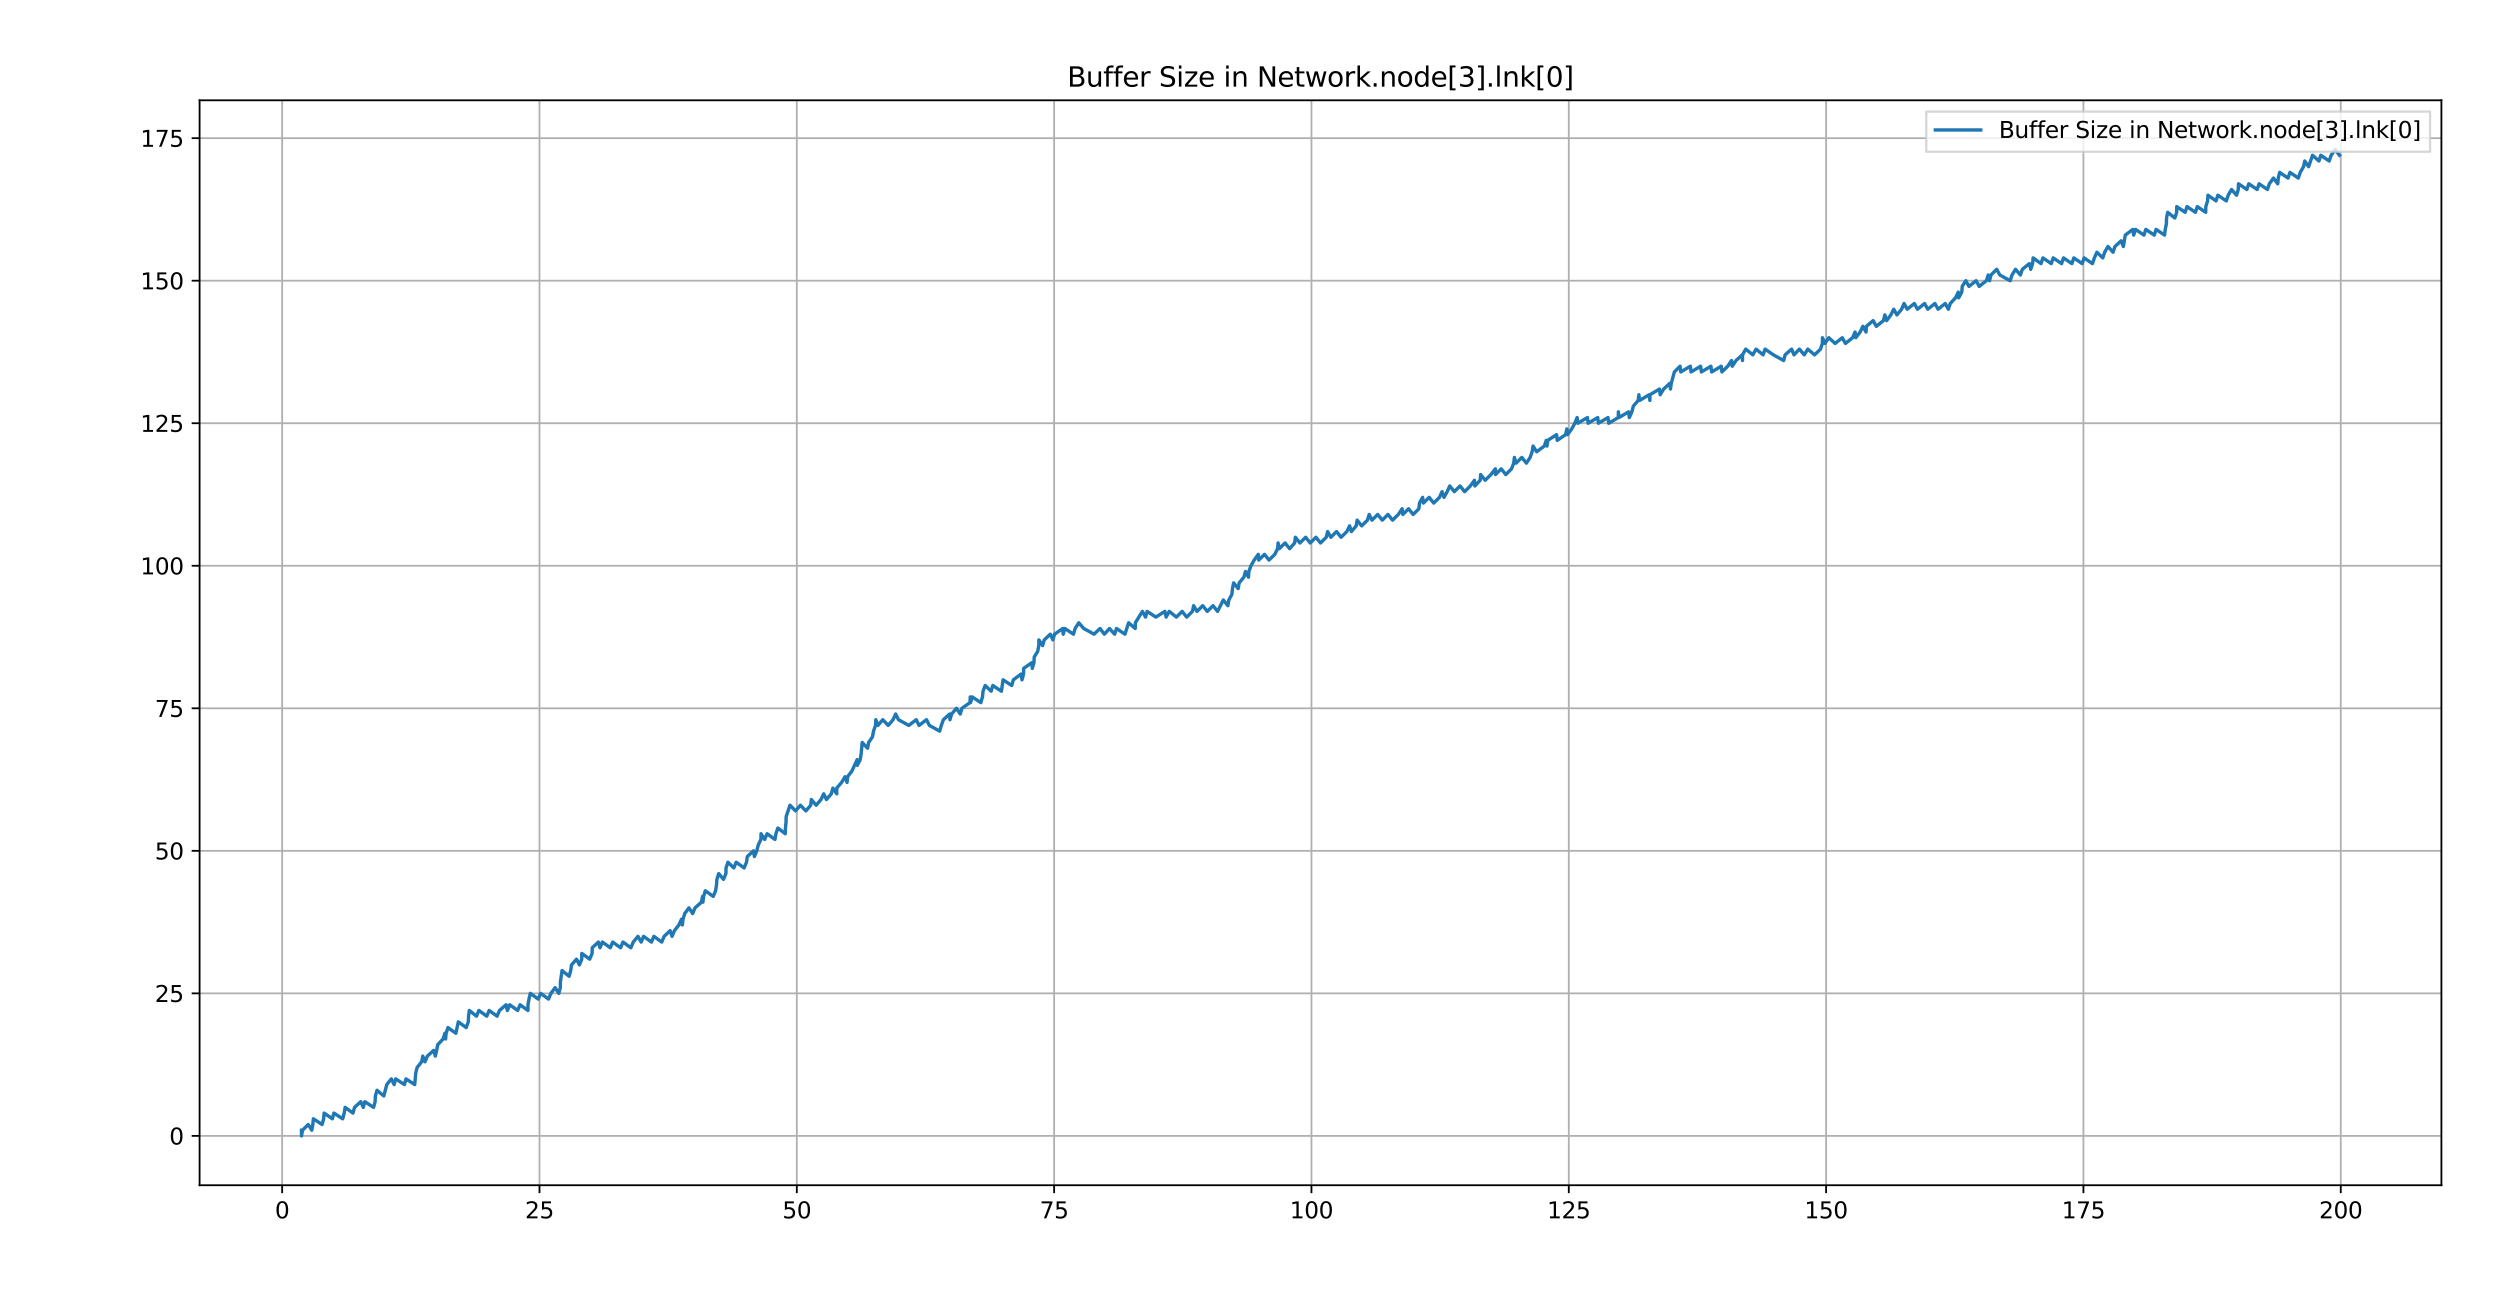 <?xml version="1.0" encoding="utf-8" standalone="no"?>
<!DOCTYPE svg PUBLIC "-//W3C//DTD SVG 1.1//EN"
  "http://www.w3.org/Graphics/SVG/1.1/DTD/svg11.dtd">
<svg xmlns:xlink="http://www.w3.org/1999/xlink" width="1101.6pt" height="568.08pt" viewBox="0 0 1101.6 568.08" xmlns="http://www.w3.org/2000/svg" version="1.1">
 <defs>
  <style type="text/css">*{stroke-linejoin: round; stroke-linecap: butt}</style>
 </defs>
 <g id="figure_1">
  <g id="patch_1">
   <path d="M 0 568.08 
L 1101.6 568.08 
L 1101.6 0 
L 0 0 
z
" style="fill: #ffffff"/>
  </g>
  <g id="axes_1">
   <g id="patch_2">
    <path d="M 87.951 522.252 
L 1075.781 522.252 
L 1075.781 44.184 
L 87.951 44.184 
z
" style="fill: #ffffff"/>
   </g>
   <g id="matplotlib.axis_1">
    <g id="xtick_1">
     <g id="line2d_1">
      <path d="M 124.33 522.252 
L 124.33 44.184 
" clip-path="url(#p9c69598d74)" style="fill: none; stroke: #b0b0b0; stroke-width: 0.8; stroke-linecap: square"/>
     </g>
     <g id="line2d_2">
      <defs>
       <path id="m54b6ac74d6" d="M 0 0 
L 0 3.5 
" style="stroke: #000000; stroke-width: 0.8"/>
      </defs>
      <g>
       <use xlink:href="#m54b6ac74d6" x="124.33" y="522.252" style="stroke: #000000; stroke-width: 0.8"/>
      </g>
     </g>
     <g id="text_1">
      <!-- 0 -->
      <g transform="translate(121.149 536.851)scale(0.1 -0.1)">
       <defs>
        <path id="DejaVuSans-30" d="M 2034 4250 
Q 1547 4250 1301 3770 
Q 1056 3291 1056 2328 
Q 1056 1369 1301 889 
Q 1547 409 2034 409 
Q 2525 409 2770 889 
Q 3016 1369 3016 2328 
Q 3016 3291 2770 3770 
Q 2525 4250 2034 4250 
z
M 2034 4750 
Q 2819 4750 3233 4129 
Q 3647 3509 3647 2328 
Q 3647 1150 3233 529 
Q 2819 -91 2034 -91 
Q 1250 -91 836 529 
Q 422 1150 422 2328 
Q 422 3509 836 4129 
Q 1250 4750 2034 4750 
z
" transform="scale(0.016)"/>
       </defs>
       <use xlink:href="#DejaVuSans-30"/>
      </g>
     </g>
    </g>
    <g id="xtick_2">
     <g id="line2d_3">
      <path d="M 237.718 522.252 
L 237.718 44.184 
" clip-path="url(#p9c69598d74)" style="fill: none; stroke: #b0b0b0; stroke-width: 0.8; stroke-linecap: square"/>
     </g>
     <g id="line2d_4">
      <g>
       <use xlink:href="#m54b6ac74d6" x="237.718" y="522.252" style="stroke: #000000; stroke-width: 0.8"/>
      </g>
     </g>
     <g id="text_2">
      <!-- 25 -->
      <g transform="translate(231.355 536.851)scale(0.1 -0.1)">
       <defs>
        <path id="DejaVuSans-32" d="M 1228 531 
L 3431 531 
L 3431 0 
L 469 0 
L 469 531 
Q 828 903 1448 1529 
Q 2069 2156 2228 2338 
Q 2531 2678 2651 2914 
Q 2772 3150 2772 3378 
Q 2772 3750 2511 3984 
Q 2250 4219 1831 4219 
Q 1534 4219 1204 4116 
Q 875 4013 500 3803 
L 500 4441 
Q 881 4594 1212 4672 
Q 1544 4750 1819 4750 
Q 2544 4750 2975 4387 
Q 3406 4025 3406 3419 
Q 3406 3131 3298 2873 
Q 3191 2616 2906 2266 
Q 2828 2175 2409 1742 
Q 1991 1309 1228 531 
z
" transform="scale(0.016)"/>
        <path id="DejaVuSans-35" d="M 691 4666 
L 3169 4666 
L 3169 4134 
L 1269 4134 
L 1269 2991 
Q 1406 3038 1543 3061 
Q 1681 3084 1819 3084 
Q 2600 3084 3056 2656 
Q 3513 2228 3513 1497 
Q 3513 744 3044 326 
Q 2575 -91 1722 -91 
Q 1428 -91 1123 -41 
Q 819 9 494 109 
L 494 744 
Q 775 591 1075 516 
Q 1375 441 1709 441 
Q 2250 441 2565 725 
Q 2881 1009 2881 1497 
Q 2881 1984 2565 2268 
Q 2250 2553 1709 2553 
Q 1456 2553 1204 2497 
Q 953 2441 691 2322 
L 691 4666 
z
" transform="scale(0.016)"/>
       </defs>
       <use xlink:href="#DejaVuSans-32"/>
       <use xlink:href="#DejaVuSans-35" x="63.623"/>
      </g>
     </g>
    </g>
    <g id="xtick_3">
     <g id="line2d_5">
      <path d="M 351.105 522.252 
L 351.105 44.184 
" clip-path="url(#p9c69598d74)" style="fill: none; stroke: #b0b0b0; stroke-width: 0.8; stroke-linecap: square"/>
     </g>
     <g id="line2d_6">
      <g>
       <use xlink:href="#m54b6ac74d6" x="351.105" y="522.252" style="stroke: #000000; stroke-width: 0.8"/>
      </g>
     </g>
     <g id="text_3">
      <!-- 50 -->
      <g transform="translate(344.743 536.851)scale(0.1 -0.1)">
       <use xlink:href="#DejaVuSans-35"/>
       <use xlink:href="#DejaVuSans-30" x="63.623"/>
      </g>
     </g>
    </g>
    <g id="xtick_4">
     <g id="line2d_7">
      <path d="M 464.492 522.252 
L 464.492 44.184 
" clip-path="url(#p9c69598d74)" style="fill: none; stroke: #b0b0b0; stroke-width: 0.8; stroke-linecap: square"/>
     </g>
     <g id="line2d_8">
      <g>
       <use xlink:href="#m54b6ac74d6" x="464.492" y="522.252" style="stroke: #000000; stroke-width: 0.8"/>
      </g>
     </g>
     <g id="text_4">
      <!-- 75 -->
      <g transform="translate(458.13 536.851)scale(0.1 -0.1)">
       <defs>
        <path id="DejaVuSans-37" d="M 525 4666 
L 3525 4666 
L 3525 4397 
L 1831 0 
L 1172 0 
L 2766 4134 
L 525 4134 
L 525 4666 
z
" transform="scale(0.016)"/>
       </defs>
       <use xlink:href="#DejaVuSans-37"/>
       <use xlink:href="#DejaVuSans-35" x="63.623"/>
      </g>
     </g>
    </g>
    <g id="xtick_5">
     <g id="line2d_9">
      <path d="M 577.88 522.252 
L 577.88 44.184 
" clip-path="url(#p9c69598d74)" style="fill: none; stroke: #b0b0b0; stroke-width: 0.8; stroke-linecap: square"/>
     </g>
     <g id="line2d_10">
      <g>
       <use xlink:href="#m54b6ac74d6" x="577.88" y="522.252" style="stroke: #000000; stroke-width: 0.8"/>
      </g>
     </g>
     <g id="text_5">
      <!-- 100 -->
      <g transform="translate(568.336 536.851)scale(0.1 -0.1)">
       <defs>
        <path id="DejaVuSans-31" d="M 794 531 
L 1825 531 
L 1825 4091 
L 703 3866 
L 703 4441 
L 1819 4666 
L 2450 4666 
L 2450 531 
L 3481 531 
L 3481 0 
L 794 0 
L 794 531 
z
" transform="scale(0.016)"/>
       </defs>
       <use xlink:href="#DejaVuSans-31"/>
       <use xlink:href="#DejaVuSans-30" x="63.623"/>
       <use xlink:href="#DejaVuSans-30" x="127.246"/>
      </g>
     </g>
    </g>
    <g id="xtick_6">
     <g id="line2d_11">
      <path d="M 691.267 522.252 
L 691.267 44.184 
" clip-path="url(#p9c69598d74)" style="fill: none; stroke: #b0b0b0; stroke-width: 0.8; stroke-linecap: square"/>
     </g>
     <g id="line2d_12">
      <g>
       <use xlink:href="#m54b6ac74d6" x="691.267" y="522.252" style="stroke: #000000; stroke-width: 0.8"/>
      </g>
     </g>
     <g id="text_6">
      <!-- 125 -->
      <g transform="translate(681.723 536.851)scale(0.1 -0.1)">
       <use xlink:href="#DejaVuSans-31"/>
       <use xlink:href="#DejaVuSans-32" x="63.623"/>
       <use xlink:href="#DejaVuSans-35" x="127.246"/>
      </g>
     </g>
    </g>
    <g id="xtick_7">
     <g id="line2d_13">
      <path d="M 804.654 522.252 
L 804.654 44.184 
" clip-path="url(#p9c69598d74)" style="fill: none; stroke: #b0b0b0; stroke-width: 0.8; stroke-linecap: square"/>
     </g>
     <g id="line2d_14">
      <g>
       <use xlink:href="#m54b6ac74d6" x="804.654" y="522.252" style="stroke: #000000; stroke-width: 0.8"/>
      </g>
     </g>
     <g id="text_7">
      <!-- 150 -->
      <g transform="translate(795.11 536.851)scale(0.1 -0.1)">
       <use xlink:href="#DejaVuSans-31"/>
       <use xlink:href="#DejaVuSans-35" x="63.623"/>
       <use xlink:href="#DejaVuSans-30" x="127.246"/>
      </g>
     </g>
    </g>
    <g id="xtick_8">
     <g id="line2d_15">
      <path d="M 918.042 522.252 
L 918.042 44.184 
" clip-path="url(#p9c69598d74)" style="fill: none; stroke: #b0b0b0; stroke-width: 0.8; stroke-linecap: square"/>
     </g>
     <g id="line2d_16">
      <g>
       <use xlink:href="#m54b6ac74d6" x="918.042" y="522.252" style="stroke: #000000; stroke-width: 0.8"/>
      </g>
     </g>
     <g id="text_8">
      <!-- 175 -->
      <g transform="translate(908.498 536.851)scale(0.1 -0.1)">
       <use xlink:href="#DejaVuSans-31"/>
       <use xlink:href="#DejaVuSans-37" x="63.623"/>
       <use xlink:href="#DejaVuSans-35" x="127.246"/>
      </g>
     </g>
    </g>
    <g id="xtick_9">
     <g id="line2d_17">
      <path d="M 1031.429 522.252 
L 1031.429 44.184 
" clip-path="url(#p9c69598d74)" style="fill: none; stroke: #b0b0b0; stroke-width: 0.8; stroke-linecap: square"/>
     </g>
     <g id="line2d_18">
      <g>
       <use xlink:href="#m54b6ac74d6" x="1031.429" y="522.252" style="stroke: #000000; stroke-width: 0.8"/>
      </g>
     </g>
     <g id="text_9">
      <!-- 200 -->
      <g transform="translate(1021.885 536.851)scale(0.1 -0.1)">
       <use xlink:href="#DejaVuSans-32"/>
       <use xlink:href="#DejaVuSans-30" x="63.623"/>
       <use xlink:href="#DejaVuSans-30" x="127.246"/>
      </g>
     </g>
    </g>
   </g>
   <g id="matplotlib.axis_2">
    <g id="ytick_1">
     <g id="line2d_19">
      <path d="M 87.951 500.522 
L 1075.781 500.522 
" clip-path="url(#p9c69598d74)" style="fill: none; stroke: #b0b0b0; stroke-width: 0.8; stroke-linecap: square"/>
     </g>
     <g id="line2d_20">
      <defs>
       <path id="m6be282c238" d="M 0 0 
L -3.5 0 
" style="stroke: #000000; stroke-width: 0.8"/>
      </defs>
      <g>
       <use xlink:href="#m6be282c238" x="87.951" y="500.522" style="stroke: #000000; stroke-width: 0.8"/>
      </g>
     </g>
     <g id="text_10">
      <!-- 0 -->
      <g transform="translate(74.589 504.321)scale(0.1 -0.1)">
       <use xlink:href="#DejaVuSans-30"/>
      </g>
     </g>
    </g>
    <g id="ytick_2">
     <g id="line2d_21">
      <path d="M 87.951 437.717 
L 1075.781 437.717 
" clip-path="url(#p9c69598d74)" style="fill: none; stroke: #b0b0b0; stroke-width: 0.8; stroke-linecap: square"/>
     </g>
     <g id="line2d_22">
      <g>
       <use xlink:href="#m6be282c238" x="87.951" y="437.717" style="stroke: #000000; stroke-width: 0.8"/>
      </g>
     </g>
     <g id="text_11">
      <!-- 25 -->
      <g transform="translate(68.226 441.517)scale(0.1 -0.1)">
       <use xlink:href="#DejaVuSans-32"/>
       <use xlink:href="#DejaVuSans-35" x="63.623"/>
      </g>
     </g>
    </g>
    <g id="ytick_3">
     <g id="line2d_23">
      <path d="M 87.951 374.913 
L 1075.781 374.913 
" clip-path="url(#p9c69598d74)" style="fill: none; stroke: #b0b0b0; stroke-width: 0.8; stroke-linecap: square"/>
     </g>
     <g id="line2d_24">
      <g>
       <use xlink:href="#m6be282c238" x="87.951" y="374.913" style="stroke: #000000; stroke-width: 0.8"/>
      </g>
     </g>
     <g id="text_12">
      <!-- 50 -->
      <g transform="translate(68.226 378.712)scale(0.1 -0.1)">
       <use xlink:href="#DejaVuSans-35"/>
       <use xlink:href="#DejaVuSans-30" x="63.623"/>
      </g>
     </g>
    </g>
    <g id="ytick_4">
     <g id="line2d_25">
      <path d="M 87.951 312.108 
L 1075.781 312.108 
" clip-path="url(#p9c69598d74)" style="fill: none; stroke: #b0b0b0; stroke-width: 0.8; stroke-linecap: square"/>
     </g>
     <g id="line2d_26">
      <g>
       <use xlink:href="#m6be282c238" x="87.951" y="312.108" style="stroke: #000000; stroke-width: 0.8"/>
      </g>
     </g>
     <g id="text_13">
      <!-- 75 -->
      <g transform="translate(68.226 315.907)scale(0.1 -0.1)">
       <use xlink:href="#DejaVuSans-37"/>
       <use xlink:href="#DejaVuSans-35" x="63.623"/>
      </g>
     </g>
    </g>
    <g id="ytick_5">
     <g id="line2d_27">
      <path d="M 87.951 249.304 
L 1075.781 249.304 
" clip-path="url(#p9c69598d74)" style="fill: none; stroke: #b0b0b0; stroke-width: 0.8; stroke-linecap: square"/>
     </g>
     <g id="line2d_28">
      <g>
       <use xlink:href="#m6be282c238" x="87.951" y="249.304" style="stroke: #000000; stroke-width: 0.8"/>
      </g>
     </g>
     <g id="text_14">
      <!-- 100 -->
      <g transform="translate(61.864 253.103)scale(0.1 -0.1)">
       <use xlink:href="#DejaVuSans-31"/>
       <use xlink:href="#DejaVuSans-30" x="63.623"/>
       <use xlink:href="#DejaVuSans-30" x="127.246"/>
      </g>
     </g>
    </g>
    <g id="ytick_6">
     <g id="line2d_29">
      <path d="M 87.951 186.499 
L 1075.781 186.499 
" clip-path="url(#p9c69598d74)" style="fill: none; stroke: #b0b0b0; stroke-width: 0.8; stroke-linecap: square"/>
     </g>
     <g id="line2d_30">
      <g>
       <use xlink:href="#m6be282c238" x="87.951" y="186.499" style="stroke: #000000; stroke-width: 0.8"/>
      </g>
     </g>
     <g id="text_15">
      <!-- 125 -->
      <g transform="translate(61.864 190.298)scale(0.1 -0.1)">
       <use xlink:href="#DejaVuSans-31"/>
       <use xlink:href="#DejaVuSans-32" x="63.623"/>
       <use xlink:href="#DejaVuSans-35" x="127.246"/>
      </g>
     </g>
    </g>
    <g id="ytick_7">
     <g id="line2d_31">
      <path d="M 87.951 123.695 
L 1075.781 123.695 
" clip-path="url(#p9c69598d74)" style="fill: none; stroke: #b0b0b0; stroke-width: 0.8; stroke-linecap: square"/>
     </g>
     <g id="line2d_32">
      <g>
       <use xlink:href="#m6be282c238" x="87.951" y="123.695" style="stroke: #000000; stroke-width: 0.8"/>
      </g>
     </g>
     <g id="text_16">
      <!-- 150 -->
      <g transform="translate(61.864 127.494)scale(0.1 -0.1)">
       <use xlink:href="#DejaVuSans-31"/>
       <use xlink:href="#DejaVuSans-35" x="63.623"/>
       <use xlink:href="#DejaVuSans-30" x="127.246"/>
      </g>
     </g>
    </g>
    <g id="ytick_8">
     <g id="line2d_33">
      <path d="M 87.951 60.89 
L 1075.781 60.89 
" clip-path="url(#p9c69598d74)" style="fill: none; stroke: #b0b0b0; stroke-width: 0.8; stroke-linecap: square"/>
     </g>
     <g id="line2d_34">
      <g>
       <use xlink:href="#m6be282c238" x="87.951" y="60.89" style="stroke: #000000; stroke-width: 0.8"/>
      </g>
     </g>
     <g id="text_17">
      <!-- 175 -->
      <g transform="translate(61.864 64.689)scale(0.1 -0.1)">
       <use xlink:href="#DejaVuSans-31"/>
       <use xlink:href="#DejaVuSans-37" x="63.623"/>
       <use xlink:href="#DejaVuSans-35" x="127.246"/>
      </g>
     </g>
    </g>
   </g>
   <g id="line2d_35">
    <path d="M 132.852 498.01 
L 132.852 500.522 
L 133.298 498.01 
L 135.818 495.498 
L 137.388 498.01 
L 137.833 495.498 
L 138.081 492.985 
L 141.923 495.498 
L 142.607 492.985 
L 142.819 490.473 
L 146.459 492.985 
L 147.142 490.473 
L 150.994 492.985 
L 151.678 490.473 
L 152.075 487.961 
L 155.53 490.473 
L 156.213 487.961 
L 158.953 485.449 
L 160.065 487.961 
L 160.749 485.449 
L 164.601 487.961 
L 165.284 485.449 
L 165.4 482.937 
L 166.135 480.424 
L 169.136 482.937 
L 170.43 477.912 
L 172.451 475.4 
L 173.672 477.912 
L 174.355 475.4 
L 178.207 477.912 
L 178.891 475.4 
L 182.743 477.912 
L 183.18 472.888 
L 183.796 470.376 
L 185.798 467.864 
L 186.286 465.351 
L 187.278 467.864 
L 188.331 465.351 
L 191.084 462.839 
L 191.814 465.351 
L 192.409 462.839 
L 192.867 460.327 
L 195.257 457.815 
L 196.042 455.303 
L 196.349 457.815 
L 196.573 455.303 
L 197.402 452.79 
L 200.885 455.303 
L 201.938 450.278 
L 205.42 452.79 
L 206.344 450.278 
L 206.473 447.766 
L 206.802 445.254 
L 209.956 447.766 
L 211.009 445.254 
L 214.491 447.766 
L 215.544 445.254 
L 219.027 447.766 
L 220.08 445.254 
L 223.01 442.742 
L 223.562 445.254 
L 224.615 442.742 
L 228.098 445.254 
L 229.151 442.742 
L 232.633 445.254 
L 232.644 442.742 
L 233.092 440.23 
L 233.686 437.717 
L 237.169 440.23 
L 238.222 437.717 
L 241.704 440.23 
L 242.757 437.717 
L 244.613 435.205 
L 246.24 437.717 
L 246.914 435.205 
L 246.935 432.693 
L 247.653 427.669 
L 250.775 430.181 
L 251.477 427.669 
L 251.828 425.156 
L 254.053 422.644 
L 255.311 425.156 
L 256.34 422.644 
L 256.364 420.132 
L 259.846 422.644 
L 260.899 420.132 
L 260.96 417.62 
L 263.665 415.108 
L 264.382 417.62 
L 265.435 415.108 
L 268.917 417.62 
L 269.97 415.108 
L 273.453 417.62 
L 274.506 415.108 
L 277.988 417.62 
L 279.041 415.108 
L 281.095 412.596 
L 282.524 415.108 
L 283.577 412.596 
L 287.059 415.108 
L 288.112 412.596 
L 291.595 415.108 
L 292.648 412.596 
L 295.271 410.083 
L 296.13 412.596 
L 297.183 410.083 
L 299.144 407.571 
L 300.279 405.059 
L 300.666 407.571 
L 300.969 405.059 
L 301.719 402.547 
L 303.566 400.035 
L 305.201 402.547 
L 306.254 400.035 
L 309.085 397.522 
L 309.564 395.01 
L 309.737 397.522 
L 310.04 395.01 
L 310.79 392.498 
L 314.272 395.01 
L 315.325 392.498 
L 315.721 389.986 
L 315.895 387.474 
L 316.699 384.961 
L 318.808 387.474 
L 319.861 384.961 
L 319.919 382.449 
L 320.747 379.937 
L 323.343 382.449 
L 324.396 379.937 
L 327.879 382.449 
L 328.932 379.937 
L 329.292 377.425 
L 332.032 374.913 
L 332.414 377.425 
L 333.467 374.913 
L 334.096 372.401 
L 335.285 369.888 
L 335.339 367.376 
L 336.95 369.888 
L 338.003 367.376 
L 341.485 369.888 
L 341.905 367.376 
L 342.759 364.864 
L 346.021 367.376 
L 346.098 364.864 
L 346.351 362.352 
L 346.413 359.84 
L 348.099 354.815 
L 350.556 357.327 
L 352.7 354.815 
L 355.092 357.327 
L 357.236 354.815 
L 357.515 352.303 
L 359.627 354.815 
L 361.771 352.303 
L 362.962 349.791 
L 364.163 352.303 
L 366.307 349.791 
L 367.005 347.279 
L 368.698 349.791 
L 368.701 347.279 
L 370.842 344.767 
L 372.365 342.254 
L 373.234 344.767 
L 373.485 342.254 
L 375.378 339.742 
L 377.713 334.718 
L 377.769 337.23 
L 379.044 334.718 
L 379.449 332.206 
L 379.913 327.181 
L 382.305 329.693 
L 382.747 327.181 
L 384.449 324.669 
L 384.898 322.157 
L 385.796 319.645 
L 385.91 317.133 
L 386.84 319.645 
L 388.984 317.133 
L 391.376 319.645 
L 393.52 317.133 
L 394.656 314.62 
L 395.911 317.133 
L 400.446 319.645 
L 403.717 317.133 
L 404.982 319.645 
L 408.253 317.133 
L 409.517 319.645 
L 414.053 322.157 
L 414.78 319.645 
L 415.699 317.133 
L 418.461 314.62 
L 418.588 317.133 
L 419.316 314.62 
L 421.457 312.108 
L 423.124 314.62 
L 423.851 312.108 
L 427.41 309.596 
L 427.528 307.084 
L 427.659 309.596 
L 428.387 307.084 
L 432.195 309.596 
L 432.922 307.084 
L 433.167 304.572 
L 434.103 302.059 
L 436.73 304.572 
L 437.458 302.059 
L 441.266 304.572 
L 441.993 299.547 
L 445.801 302.059 
L 446.529 299.547 
L 449.901 297.035 
L 450.337 299.547 
L 451.013 297.035 
L 451.064 294.523 
L 454.657 292.011 
L 454.872 294.523 
L 455.6 292.011 
L 455.722 289.499 
L 457.255 286.986 
L 457.735 284.474 
L 457.777 281.962 
L 459.408 284.474 
L 460.135 281.962 
L 462.804 279.45 
L 463.943 281.962 
L 464.67 279.45 
L 468.318 276.938 
L 468.479 279.45 
L 469.206 276.938 
L 473.014 279.45 
L 473.741 276.938 
L 475.343 274.425 
L 477.55 276.938 
L 482.085 279.45 
L 484.701 276.938 
L 486.621 279.45 
L 488.869 276.938 
L 491.156 279.45 
L 491.982 276.938 
L 495.692 279.45 
L 497.311 274.425 
L 500.227 276.938 
L 500.263 274.425 
L 503.383 269.401 
L 504.763 271.913 
L 505.469 269.401 
L 509.298 271.913 
L 513.3 269.401 
L 513.834 271.913 
L 515.209 269.401 
L 518.369 271.913 
L 520.898 269.401 
L 522.905 271.913 
L 525.434 269.401 
L 525.96 266.889 
L 527.44 269.401 
L 529.969 266.889 
L 531.976 269.401 
L 534.505 266.889 
L 536.511 269.401 
L 539.04 264.377 
L 541.047 266.889 
L 541.479 264.377 
L 542.821 261.865 
L 543.079 259.352 
L 543.576 256.84 
L 545.582 259.352 
L 546.014 256.84 
L 548.111 254.328 
L 548.797 251.816 
L 550.118 254.328 
L 550.309 251.816 
L 551.215 249.304 
L 552.647 246.791 
L 554.444 244.279 
L 554.653 246.791 
L 557.182 244.279 
L 559.189 246.791 
L 561.718 244.279 
L 562.967 241.767 
L 563.174 239.255 
L 563.724 241.767 
L 566.253 239.255 
L 568.26 241.767 
L 570.469 239.255 
L 570.789 236.743 
L 572.795 239.255 
L 575.324 236.743 
L 577.331 239.255 
L 579.86 236.743 
L 581.866 239.255 
L 584.395 236.743 
L 585.005 234.231 
L 586.402 236.743 
L 588.931 234.231 
L 590.937 236.743 
L 593.466 234.231 
L 594.699 231.718 
L 595.473 234.231 
L 597.606 231.718 
L 598.002 229.206 
L 600.008 231.718 
L 602.537 229.206 
L 603.319 226.694 
L 604.544 229.206 
L 607.073 226.694 
L 609.079 229.206 
L 611.608 226.694 
L 613.615 229.206 
L 616.144 226.694 
L 617.825 224.182 
L 618.15 226.694 
L 620.679 224.182 
L 622.686 226.694 
L 625.215 224.182 
L 625.491 221.67 
L 626.848 219.157 
L 627.221 221.67 
L 629.75 219.157 
L 631.757 221.67 
L 634.286 219.157 
L 635.424 216.645 
L 636.292 219.157 
L 637.679 216.645 
L 638.821 214.133 
L 640.828 216.645 
L 643.357 214.133 
L 645.363 216.645 
L 647.892 214.133 
L 649.694 211.621 
L 649.899 214.133 
L 652.234 211.621 
L 652.428 209.109 
L 654.434 211.621 
L 656.963 209.109 
L 658.921 206.597 
L 658.97 209.109 
L 661.499 206.597 
L 663.505 209.109 
L 666.034 206.597 
L 666.999 204.084 
L 667.305 201.572 
L 668.041 204.084 
L 670.57 201.572 
L 672.576 204.084 
L 674.24 201.572 
L 675.105 199.06 
L 675.521 196.548 
L 677.112 199.06 
L 680.492 196.548 
L 681.34 194.036 
L 681.647 196.548 
L 682.027 194.036 
L 685.876 191.523 
L 686.182 194.036 
L 689.869 191.523 
L 690.411 189.011 
L 690.718 191.523 
L 692.573 189.011 
L 693.922 186.499 
L 694.947 183.987 
L 695.253 186.499 
L 699.482 183.987 
L 699.789 186.499 
L 704.018 183.987 
L 704.324 186.499 
L 708.553 183.987 
L 708.86 186.499 
L 713.089 183.987 
L 713.121 181.475 
L 713.395 183.987 
L 717.624 181.475 
L 717.931 183.987 
L 719.071 181.475 
L 719.718 178.963 
L 721.844 176.45 
L 722.16 173.938 
L 722.466 176.45 
L 726.695 173.938 
L 727.002 176.45 
L 727.013 173.938 
L 731.231 171.426 
L 731.537 173.938 
L 733.095 171.426 
L 735.766 168.914 
L 736.073 171.426 
L 736.42 168.914 
L 737.793 163.889 
L 740.302 161.377 
L 740.608 163.889 
L 744.837 161.377 
L 745.144 163.889 
L 749.373 161.377 
L 749.679 163.889 
L 753.908 161.377 
L 754.215 163.889 
L 758.444 161.377 
L 758.75 163.889 
L 761.31 161.377 
L 762.979 158.865 
L 763.286 161.377 
L 764.952 158.865 
L 767.709 156.353 
L 767.821 158.865 
L 767.826 156.353 
L 769.241 153.841 
L 772.357 156.353 
L 773.776 153.841 
L 776.892 156.353 
L 777.757 153.841 
L 781.428 156.353 
L 785.963 158.865 
L 786.594 156.353 
L 789.455 153.841 
L 790.499 156.353 
L 792.88 153.841 
L 795.034 156.353 
L 796.573 153.841 
L 799.57 156.353 
L 802.196 153.841 
L 803.011 151.329 
L 803.047 148.816 
L 804.105 151.329 
L 805.843 148.816 
L 808.641 151.329 
L 811.783 148.816 
L 813.176 151.329 
L 816.319 148.816 
L 817.42 146.304 
L 817.712 148.816 
L 819.653 146.304 
L 820.854 143.792 
L 822.247 146.304 
L 822.405 143.792 
L 825.39 141.28 
L 826.783 143.792 
L 829.925 141.28 
L 830.545 138.768 
L 831.318 141.28 
L 833.18 138.768 
L 834.461 136.255 
L 835.854 138.768 
L 837.923 136.255 
L 838.996 133.743 
L 840.389 136.255 
L 843.532 133.743 
L 844.925 136.255 
L 848.067 133.743 
L 849.46 136.255 
L 852.603 133.743 
L 853.996 136.255 
L 857.138 133.743 
L 858.531 136.255 
L 859.36 133.743 
L 861.674 131.231 
L 862.895 128.719 
L 863.067 131.231 
L 864.43 128.719 
L 864.63 126.207 
L 866.209 123.695 
L 867.602 126.207 
L 870.745 123.695 
L 872.138 126.207 
L 875.28 123.695 
L 876.073 121.182 
L 876.673 123.695 
L 877.306 121.182 
L 879.816 118.67 
L 881.209 121.182 
L 885.744 123.695 
L 886.582 121.182 
L 888.121 118.67 
L 890.28 121.182 
L 891.117 118.67 
L 894.229 116.158 
L 894.815 118.67 
L 895.653 116.158 
L 895.875 113.646 
L 899.351 116.158 
L 900.188 113.646 
L 903.886 116.158 
L 904.724 113.646 
L 908.422 116.158 
L 909.259 113.646 
L 912.957 116.158 
L 913.795 113.646 
L 917.493 116.158 
L 918.33 113.646 
L 922.028 116.158 
L 922.866 113.646 
L 923.977 111.134 
L 926.564 113.646 
L 927.401 111.134 
L 928.859 108.621 
L 931.099 111.134 
L 931.937 108.621 
L 934.655 106.109 
L 935.635 108.621 
L 936.472 103.597 
L 939.828 101.085 
L 940.17 103.597 
L 941.008 101.085 
L 944.706 103.597 
L 945.543 101.085 
L 949.241 103.597 
L 950.079 101.085 
L 953.777 103.597 
L 954.092 101.085 
L 954.614 98.573 
L 954.658 96.061 
L 955.171 93.548 
L 958.312 96.061 
L 959.143 93.548 
L 959.15 91.036 
L 962.847 93.548 
L 963.685 91.036 
L 967.383 93.548 
L 968.221 91.036 
L 971.918 93.548 
L 971.962 91.036 
L 972.756 88.524 
L 972.913 86.012 
L 976.454 88.524 
L 977.292 86.012 
L 980.989 88.524 
L 981.827 86.012 
L 983.3 83.5 
L 985.525 86.012 
L 986.264 83.5 
L 986.363 80.987 
L 990.06 83.5 
L 990.898 80.987 
L 994.596 83.5 
L 995.434 80.987 
L 999.131 83.5 
L 999.969 80.987 
L 1001.771 78.475 
L 1003.667 80.987 
L 1003.901 78.475 
L 1004.505 75.963 
L 1008.202 78.475 
L 1009.04 75.963 
L 1012.738 78.475 
L 1013.576 75.963 
L 1015.028 73.451 
L 1015.556 70.939 
L 1017.273 73.451 
L 1018.988 68.427 
L 1021.809 70.939 
L 1022.647 68.427 
L 1026.344 70.939 
L 1027.182 68.427 
L 1028.97 65.914 
L 1030.88 68.427 
L 1030.88 68.427 
" clip-path="url(#p9c69598d74)" style="fill: none; stroke: #1f77b4; stroke-width: 1.5; stroke-linecap: square"/>
   </g>
   <g id="patch_3">
    <path d="M 87.951 522.252 
L 87.951 44.184 
" style="fill: none; stroke: #000000; stroke-width: 0.8; stroke-linejoin: miter; stroke-linecap: square"/>
   </g>
   <g id="patch_4">
    <path d="M 1075.781 522.252 
L 1075.781 44.184 
" style="fill: none; stroke: #000000; stroke-width: 0.8; stroke-linejoin: miter; stroke-linecap: square"/>
   </g>
   <g id="patch_5">
    <path d="M 87.951 522.252 
L 1075.781 522.252 
" style="fill: none; stroke: #000000; stroke-width: 0.8; stroke-linejoin: miter; stroke-linecap: square"/>
   </g>
   <g id="patch_6">
    <path d="M 87.951 44.184 
L 1075.781 44.184 
" style="fill: none; stroke: #000000; stroke-width: 0.8; stroke-linejoin: miter; stroke-linecap: square"/>
   </g>
   <g id="text_18">
    <!-- Buffer Size in Network.node[3].lnk[0] -->
    <g transform="translate(470.275 38.184)scale(0.12 -0.12)">
     <defs>
      <path id="DejaVuSans-42" d="M 1259 2228 
L 1259 519 
L 2272 519 
Q 2781 519 3026 730 
Q 3272 941 3272 1375 
Q 3272 1813 3026 2020 
Q 2781 2228 2272 2228 
L 1259 2228 
z
M 1259 4147 
L 1259 2741 
L 2194 2741 
Q 2656 2741 2882 2914 
Q 3109 3088 3109 3444 
Q 3109 3797 2882 3972 
Q 2656 4147 2194 4147 
L 1259 4147 
z
M 628 4666 
L 2241 4666 
Q 2963 4666 3353 4366 
Q 3744 4066 3744 3513 
Q 3744 3084 3544 2831 
Q 3344 2578 2956 2516 
Q 3422 2416 3680 2098 
Q 3938 1781 3938 1306 
Q 3938 681 3513 340 
Q 3088 0 2303 0 
L 628 0 
L 628 4666 
z
" transform="scale(0.016)"/>
      <path id="DejaVuSans-75" d="M 544 1381 
L 544 3500 
L 1119 3500 
L 1119 1403 
Q 1119 906 1312 657 
Q 1506 409 1894 409 
Q 2359 409 2629 706 
Q 2900 1003 2900 1516 
L 2900 3500 
L 3475 3500 
L 3475 0 
L 2900 0 
L 2900 538 
Q 2691 219 2414 64 
Q 2138 -91 1772 -91 
Q 1169 -91 856 284 
Q 544 659 544 1381 
z
M 1991 3584 
L 1991 3584 
z
" transform="scale(0.016)"/>
      <path id="DejaVuSans-66" d="M 2375 4863 
L 2375 4384 
L 1825 4384 
Q 1516 4384 1395 4259 
Q 1275 4134 1275 3809 
L 1275 3500 
L 2222 3500 
L 2222 3053 
L 1275 3053 
L 1275 0 
L 697 0 
L 697 3053 
L 147 3053 
L 147 3500 
L 697 3500 
L 697 3744 
Q 697 4328 969 4595 
Q 1241 4863 1831 4863 
L 2375 4863 
z
" transform="scale(0.016)"/>
      <path id="DejaVuSans-65" d="M 3597 1894 
L 3597 1613 
L 953 1613 
Q 991 1019 1311 708 
Q 1631 397 2203 397 
Q 2534 397 2845 478 
Q 3156 559 3463 722 
L 3463 178 
Q 3153 47 2828 -22 
Q 2503 -91 2169 -91 
Q 1331 -91 842 396 
Q 353 884 353 1716 
Q 353 2575 817 3079 
Q 1281 3584 2069 3584 
Q 2775 3584 3186 3129 
Q 3597 2675 3597 1894 
z
M 3022 2063 
Q 3016 2534 2758 2815 
Q 2500 3097 2075 3097 
Q 1594 3097 1305 2825 
Q 1016 2553 972 2059 
L 3022 2063 
z
" transform="scale(0.016)"/>
      <path id="DejaVuSans-72" d="M 2631 2963 
Q 2534 3019 2420 3045 
Q 2306 3072 2169 3072 
Q 1681 3072 1420 2755 
Q 1159 2438 1159 1844 
L 1159 0 
L 581 0 
L 581 3500 
L 1159 3500 
L 1159 2956 
Q 1341 3275 1631 3429 
Q 1922 3584 2338 3584 
Q 2397 3584 2469 3576 
Q 2541 3569 2628 3553 
L 2631 2963 
z
" transform="scale(0.016)"/>
      <path id="DejaVuSans-20" transform="scale(0.016)"/>
      <path id="DejaVuSans-53" d="M 3425 4513 
L 3425 3897 
Q 3066 4069 2747 4153 
Q 2428 4238 2131 4238 
Q 1616 4238 1336 4038 
Q 1056 3838 1056 3469 
Q 1056 3159 1242 3001 
Q 1428 2844 1947 2747 
L 2328 2669 
Q 3034 2534 3370 2195 
Q 3706 1856 3706 1288 
Q 3706 609 3251 259 
Q 2797 -91 1919 -91 
Q 1588 -91 1214 -16 
Q 841 59 441 206 
L 441 856 
Q 825 641 1194 531 
Q 1563 422 1919 422 
Q 2459 422 2753 634 
Q 3047 847 3047 1241 
Q 3047 1584 2836 1778 
Q 2625 1972 2144 2069 
L 1759 2144 
Q 1053 2284 737 2584 
Q 422 2884 422 3419 
Q 422 4038 858 4394 
Q 1294 4750 2059 4750 
Q 2388 4750 2728 4690 
Q 3069 4631 3425 4513 
z
" transform="scale(0.016)"/>
      <path id="DejaVuSans-69" d="M 603 3500 
L 1178 3500 
L 1178 0 
L 603 0 
L 603 3500 
z
M 603 4863 
L 1178 4863 
L 1178 4134 
L 603 4134 
L 603 4863 
z
" transform="scale(0.016)"/>
      <path id="DejaVuSans-7a" d="M 353 3500 
L 3084 3500 
L 3084 2975 
L 922 459 
L 3084 459 
L 3084 0 
L 275 0 
L 275 525 
L 2438 3041 
L 353 3041 
L 353 3500 
z
" transform="scale(0.016)"/>
      <path id="DejaVuSans-6e" d="M 3513 2113 
L 3513 0 
L 2938 0 
L 2938 2094 
Q 2938 2591 2744 2837 
Q 2550 3084 2163 3084 
Q 1697 3084 1428 2787 
Q 1159 2491 1159 1978 
L 1159 0 
L 581 0 
L 581 3500 
L 1159 3500 
L 1159 2956 
Q 1366 3272 1645 3428 
Q 1925 3584 2291 3584 
Q 2894 3584 3203 3211 
Q 3513 2838 3513 2113 
z
" transform="scale(0.016)"/>
      <path id="DejaVuSans-4e" d="M 628 4666 
L 1478 4666 
L 3547 763 
L 3547 4666 
L 4159 4666 
L 4159 0 
L 3309 0 
L 1241 3903 
L 1241 0 
L 628 0 
L 628 4666 
z
" transform="scale(0.016)"/>
      <path id="DejaVuSans-74" d="M 1172 4494 
L 1172 3500 
L 2356 3500 
L 2356 3053 
L 1172 3053 
L 1172 1153 
Q 1172 725 1289 603 
Q 1406 481 1766 481 
L 2356 481 
L 2356 0 
L 1766 0 
Q 1100 0 847 248 
Q 594 497 594 1153 
L 594 3053 
L 172 3053 
L 172 3500 
L 594 3500 
L 594 4494 
L 1172 4494 
z
" transform="scale(0.016)"/>
      <path id="DejaVuSans-77" d="M 269 3500 
L 844 3500 
L 1563 769 
L 2278 3500 
L 2956 3500 
L 3675 769 
L 4391 3500 
L 4966 3500 
L 4050 0 
L 3372 0 
L 2619 2869 
L 1863 0 
L 1184 0 
L 269 3500 
z
" transform="scale(0.016)"/>
      <path id="DejaVuSans-6f" d="M 1959 3097 
Q 1497 3097 1228 2736 
Q 959 2375 959 1747 
Q 959 1119 1226 758 
Q 1494 397 1959 397 
Q 2419 397 2687 759 
Q 2956 1122 2956 1747 
Q 2956 2369 2687 2733 
Q 2419 3097 1959 3097 
z
M 1959 3584 
Q 2709 3584 3137 3096 
Q 3566 2609 3566 1747 
Q 3566 888 3137 398 
Q 2709 -91 1959 -91 
Q 1206 -91 779 398 
Q 353 888 353 1747 
Q 353 2609 779 3096 
Q 1206 3584 1959 3584 
z
" transform="scale(0.016)"/>
      <path id="DejaVuSans-6b" d="M 581 4863 
L 1159 4863 
L 1159 1991 
L 2875 3500 
L 3609 3500 
L 1753 1863 
L 3688 0 
L 2938 0 
L 1159 1709 
L 1159 0 
L 581 0 
L 581 4863 
z
" transform="scale(0.016)"/>
      <path id="DejaVuSans-2e" d="M 684 794 
L 1344 794 
L 1344 0 
L 684 0 
L 684 794 
z
" transform="scale(0.016)"/>
      <path id="DejaVuSans-64" d="M 2906 2969 
L 2906 4863 
L 3481 4863 
L 3481 0 
L 2906 0 
L 2906 525 
Q 2725 213 2448 61 
Q 2172 -91 1784 -91 
Q 1150 -91 751 415 
Q 353 922 353 1747 
Q 353 2572 751 3078 
Q 1150 3584 1784 3584 
Q 2172 3584 2448 3432 
Q 2725 3281 2906 2969 
z
M 947 1747 
Q 947 1113 1208 752 
Q 1469 391 1925 391 
Q 2381 391 2643 752 
Q 2906 1113 2906 1747 
Q 2906 2381 2643 2742 
Q 2381 3103 1925 3103 
Q 1469 3103 1208 2742 
Q 947 2381 947 1747 
z
" transform="scale(0.016)"/>
      <path id="DejaVuSans-5b" d="M 550 4863 
L 1875 4863 
L 1875 4416 
L 1125 4416 
L 1125 -397 
L 1875 -397 
L 1875 -844 
L 550 -844 
L 550 4863 
z
" transform="scale(0.016)"/>
      <path id="DejaVuSans-33" d="M 2597 2516 
Q 3050 2419 3304 2112 
Q 3559 1806 3559 1356 
Q 3559 666 3084 287 
Q 2609 -91 1734 -91 
Q 1441 -91 1130 -33 
Q 819 25 488 141 
L 488 750 
Q 750 597 1062 519 
Q 1375 441 1716 441 
Q 2309 441 2620 675 
Q 2931 909 2931 1356 
Q 2931 1769 2642 2001 
Q 2353 2234 1838 2234 
L 1294 2234 
L 1294 2753 
L 1863 2753 
Q 2328 2753 2575 2939 
Q 2822 3125 2822 3475 
Q 2822 3834 2567 4026 
Q 2313 4219 1838 4219 
Q 1578 4219 1281 4162 
Q 984 4106 628 3988 
L 628 4550 
Q 988 4650 1302 4700 
Q 1616 4750 1894 4750 
Q 2613 4750 3031 4423 
Q 3450 4097 3450 3541 
Q 3450 3153 3228 2886 
Q 3006 2619 2597 2516 
z
" transform="scale(0.016)"/>
      <path id="DejaVuSans-5d" d="M 1947 4863 
L 1947 -844 
L 622 -844 
L 622 -397 
L 1369 -397 
L 1369 4416 
L 622 4416 
L 622 4863 
L 1947 4863 
z
" transform="scale(0.016)"/>
      <path id="DejaVuSans-6c" d="M 603 4863 
L 1178 4863 
L 1178 0 
L 603 0 
L 603 4863 
z
" transform="scale(0.016)"/>
     </defs>
     <use xlink:href="#DejaVuSans-42"/>
     <use xlink:href="#DejaVuSans-75" x="68.604"/>
     <use xlink:href="#DejaVuSans-66" x="131.982"/>
     <use xlink:href="#DejaVuSans-66" x="167.188"/>
     <use xlink:href="#DejaVuSans-65" x="202.393"/>
     <use xlink:href="#DejaVuSans-72" x="263.916"/>
     <use xlink:href="#DejaVuSans-20" x="305.029"/>
     <use xlink:href="#DejaVuSans-53" x="336.816"/>
     <use xlink:href="#DejaVuSans-69" x="400.293"/>
     <use xlink:href="#DejaVuSans-7a" x="428.076"/>
     <use xlink:href="#DejaVuSans-65" x="480.566"/>
     <use xlink:href="#DejaVuSans-20" x="542.09"/>
     <use xlink:href="#DejaVuSans-69" x="573.877"/>
     <use xlink:href="#DejaVuSans-6e" x="601.66"/>
     <use xlink:href="#DejaVuSans-20" x="665.039"/>
     <use xlink:href="#DejaVuSans-4e" x="696.826"/>
     <use xlink:href="#DejaVuSans-65" x="771.631"/>
     <use xlink:href="#DejaVuSans-74" x="833.154"/>
     <use xlink:href="#DejaVuSans-77" x="872.363"/>
     <use xlink:href="#DejaVuSans-6f" x="954.15"/>
     <use xlink:href="#DejaVuSans-72" x="1015.332"/>
     <use xlink:href="#DejaVuSans-6b" x="1056.445"/>
     <use xlink:href="#DejaVuSans-2e" x="1114.355"/>
     <use xlink:href="#DejaVuSans-6e" x="1146.143"/>
     <use xlink:href="#DejaVuSans-6f" x="1209.521"/>
     <use xlink:href="#DejaVuSans-64" x="1270.703"/>
     <use xlink:href="#DejaVuSans-65" x="1334.18"/>
     <use xlink:href="#DejaVuSans-5b" x="1395.703"/>
     <use xlink:href="#DejaVuSans-33" x="1434.717"/>
     <use xlink:href="#DejaVuSans-5d" x="1498.34"/>
     <use xlink:href="#DejaVuSans-2e" x="1537.354"/>
     <use xlink:href="#DejaVuSans-6c" x="1569.141"/>
     <use xlink:href="#DejaVuSans-6e" x="1596.924"/>
     <use xlink:href="#DejaVuSans-6b" x="1660.303"/>
     <use xlink:href="#DejaVuSans-5b" x="1718.213"/>
     <use xlink:href="#DejaVuSans-30" x="1757.227"/>
     <use xlink:href="#DejaVuSans-5d" x="1820.85"/>
    </g>
   </g>
   <g id="legend_1">
    <g id="patch_7">
     <path d="M 848.795 66.862 
L 1070.781 66.862 
L 1070.781 49.184 
L 848.795 49.184 
z
" style="fill: #ffffff; opacity: 0.8; stroke: #cccccc; stroke-linejoin: miter"/>
    </g>
    <g id="line2d_36">
     <path d="M 852.795 57.282 
L 862.795 57.282 
L 872.795 57.282 
" style="fill: none; stroke: #1f77b4; stroke-width: 1.5; stroke-linecap: square"/>
    </g>
    <g id="text_19">
     <!-- Buffer Size in Network.node[3].lnk[0] -->
     <g transform="translate(880.795 60.782)scale(0.1 -0.1)">
      <use xlink:href="#DejaVuSans-42"/>
      <use xlink:href="#DejaVuSans-75" x="68.604"/>
      <use xlink:href="#DejaVuSans-66" x="131.982"/>
      <use xlink:href="#DejaVuSans-66" x="167.188"/>
      <use xlink:href="#DejaVuSans-65" x="202.393"/>
      <use xlink:href="#DejaVuSans-72" x="263.916"/>
      <use xlink:href="#DejaVuSans-20" x="305.029"/>
      <use xlink:href="#DejaVuSans-53" x="336.816"/>
      <use xlink:href="#DejaVuSans-69" x="400.293"/>
      <use xlink:href="#DejaVuSans-7a" x="428.076"/>
      <use xlink:href="#DejaVuSans-65" x="480.566"/>
      <use xlink:href="#DejaVuSans-20" x="542.09"/>
      <use xlink:href="#DejaVuSans-69" x="573.877"/>
      <use xlink:href="#DejaVuSans-6e" x="601.66"/>
      <use xlink:href="#DejaVuSans-20" x="665.039"/>
      <use xlink:href="#DejaVuSans-4e" x="696.826"/>
      <use xlink:href="#DejaVuSans-65" x="771.631"/>
      <use xlink:href="#DejaVuSans-74" x="833.154"/>
      <use xlink:href="#DejaVuSans-77" x="872.363"/>
      <use xlink:href="#DejaVuSans-6f" x="954.15"/>
      <use xlink:href="#DejaVuSans-72" x="1015.332"/>
      <use xlink:href="#DejaVuSans-6b" x="1056.445"/>
      <use xlink:href="#DejaVuSans-2e" x="1114.355"/>
      <use xlink:href="#DejaVuSans-6e" x="1146.143"/>
      <use xlink:href="#DejaVuSans-6f" x="1209.521"/>
      <use xlink:href="#DejaVuSans-64" x="1270.703"/>
      <use xlink:href="#DejaVuSans-65" x="1334.18"/>
      <use xlink:href="#DejaVuSans-5b" x="1395.703"/>
      <use xlink:href="#DejaVuSans-33" x="1434.717"/>
      <use xlink:href="#DejaVuSans-5d" x="1498.34"/>
      <use xlink:href="#DejaVuSans-2e" x="1537.354"/>
      <use xlink:href="#DejaVuSans-6c" x="1569.141"/>
      <use xlink:href="#DejaVuSans-6e" x="1596.924"/>
      <use xlink:href="#DejaVuSans-6b" x="1660.303"/>
      <use xlink:href="#DejaVuSans-5b" x="1718.213"/>
      <use xlink:href="#DejaVuSans-30" x="1757.227"/>
      <use xlink:href="#DejaVuSans-5d" x="1820.85"/>
     </g>
    </g>
   </g>
  </g>
 </g>
 <defs>
  <clipPath id="p9c69598d74">
   <rect x="87.951" y="44.184" width="987.83" height="478.068"/>
  </clipPath>
 </defs>
</svg>
